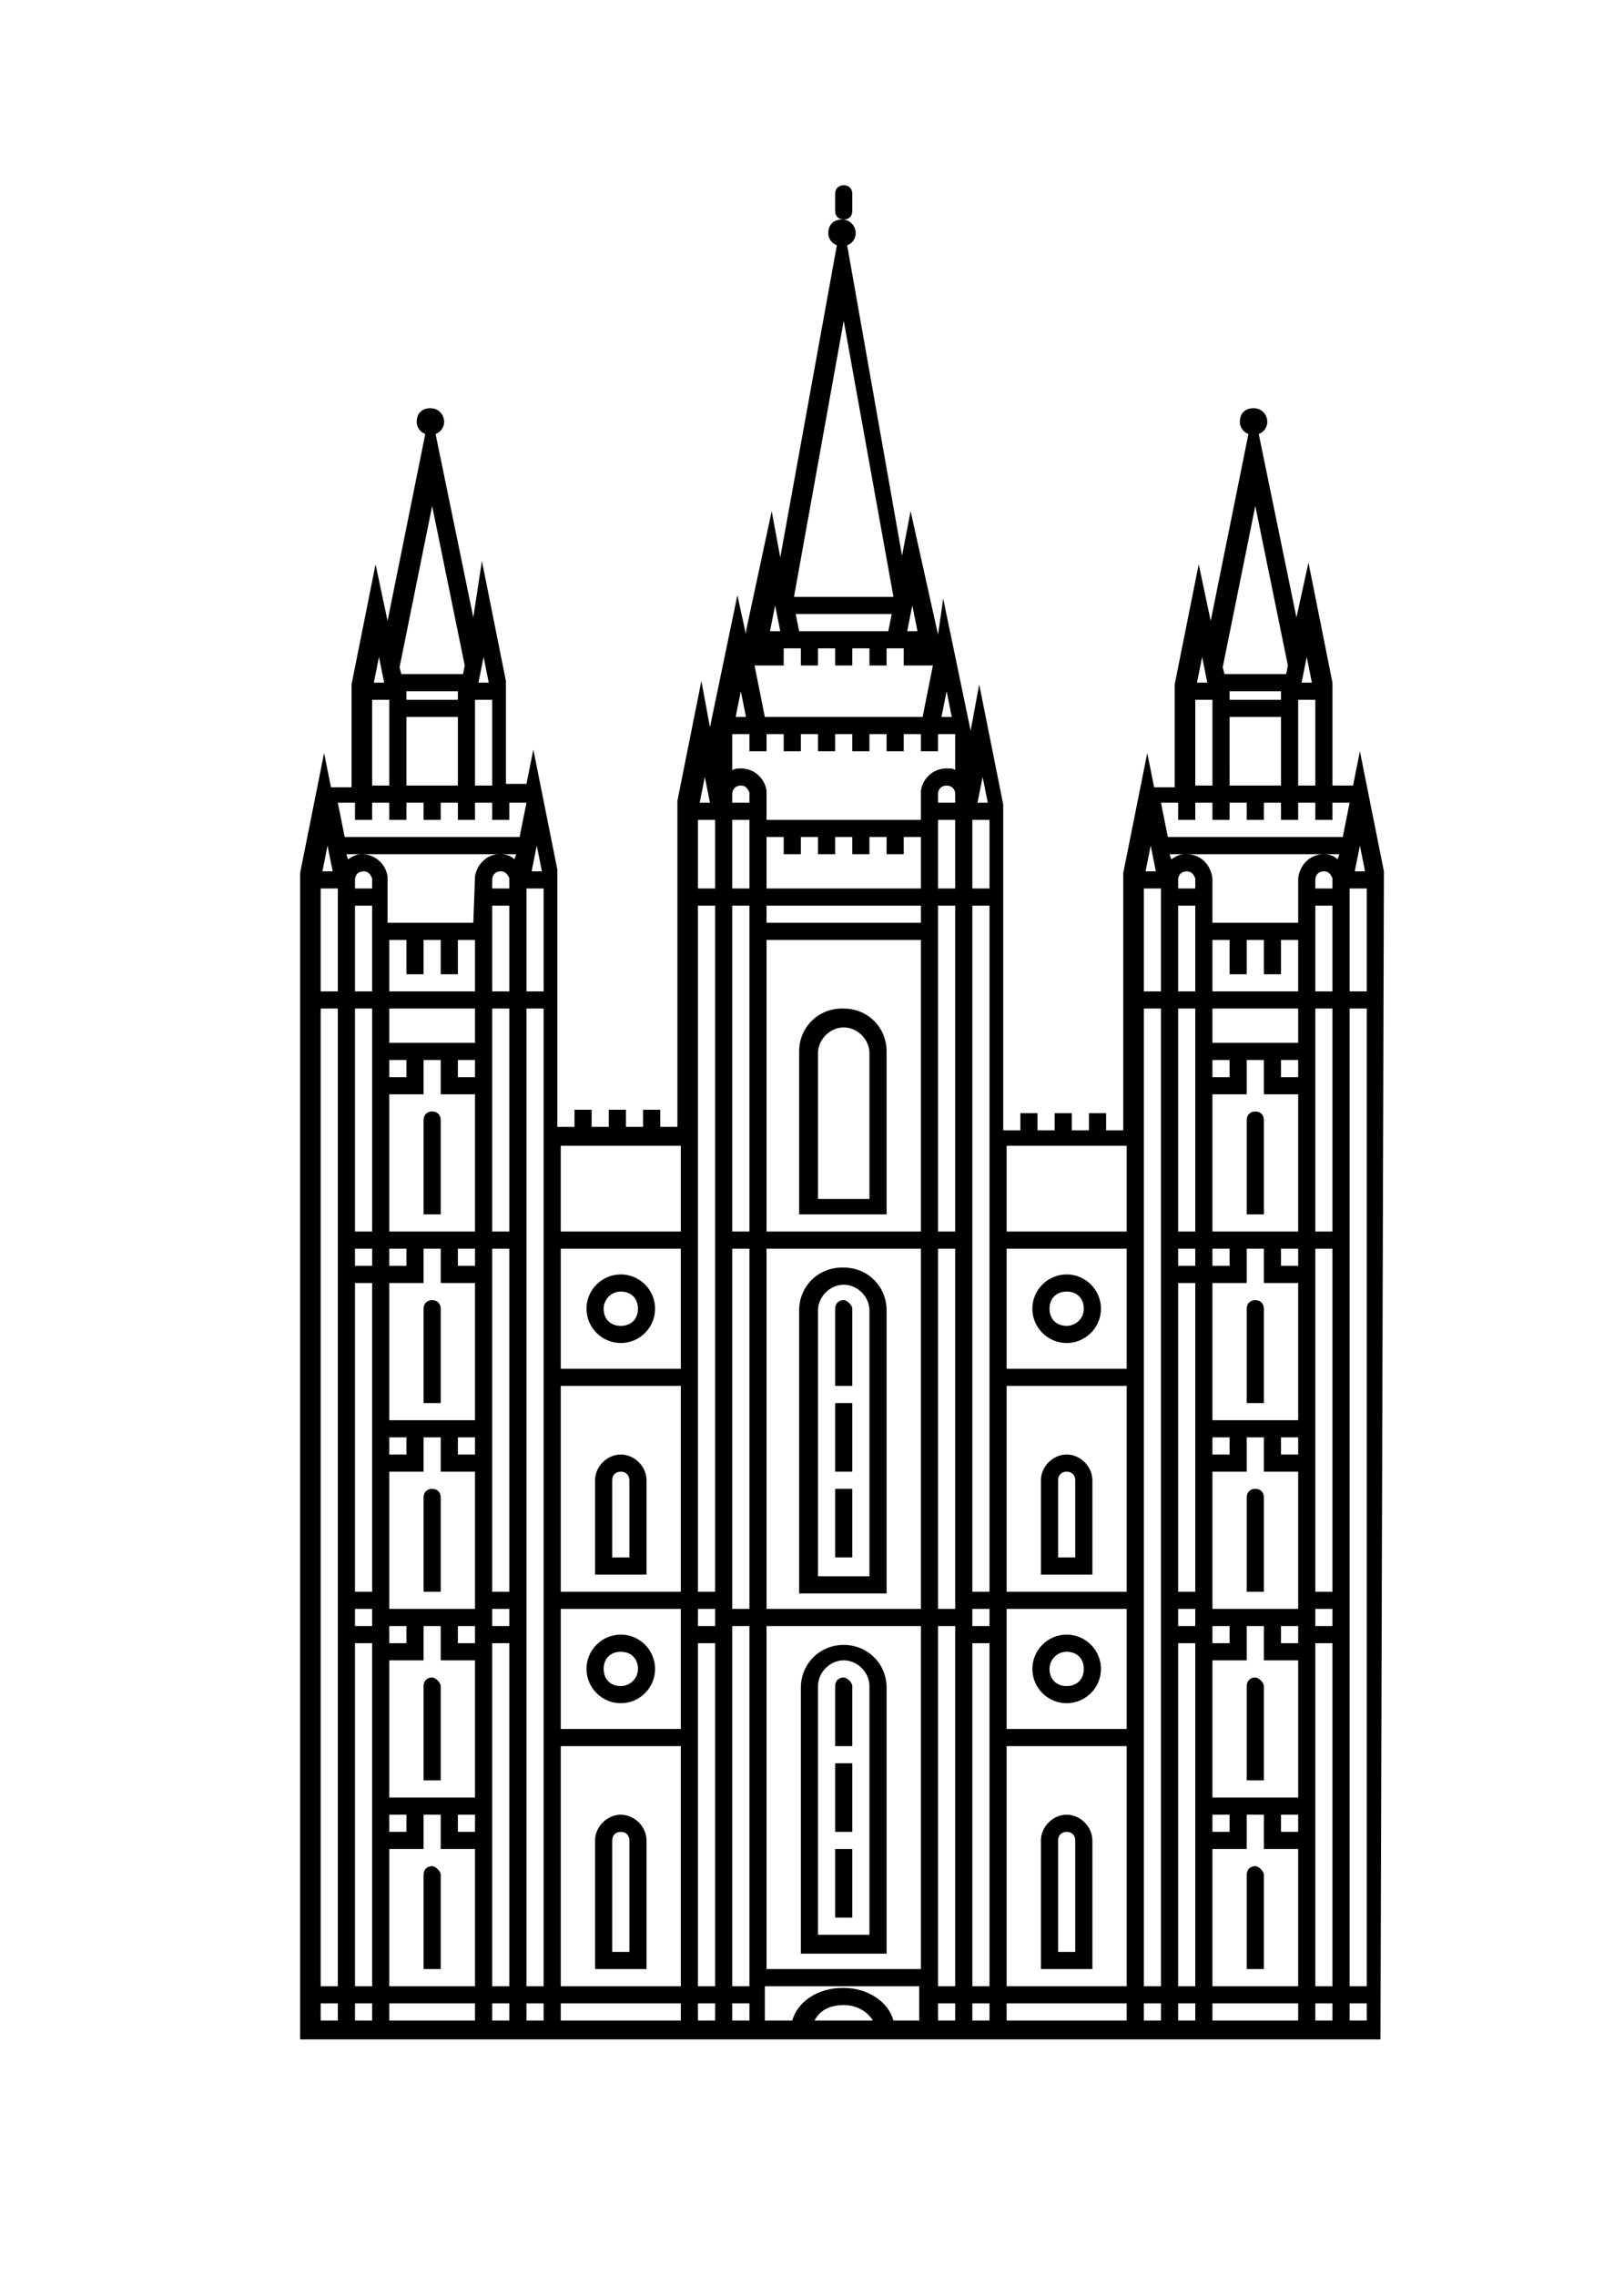 <svg xmlns="http://www.w3.org/2000/svg" xmlns:xlink="http://www.w3.org/1999/xlink" version="1.0" x="0px" y="0px" viewBox="0 0 94.7 132.7" enable-background="new 0 0 94.7 132.7" xml:space="preserve"><g><path d="M80.7,50.8l-1.4-7l-0.4,2h-1.2v-6h0h0l-1.4-7L75.6,36l-2.2-10.7c0.3-0.1,0.5-0.4,0.5-0.7c0-0.4-0.3-0.8-0.8-0.8   s-0.8,0.3-0.8,0.8c0,0.3,0.2,0.6,0.5,0.7l-2.2,10.9l-0.7-3.3l-1.4,7h0v1v5h-1.2l-0.4-2l-1.4,7h0v0l0,0h0v7v1v7h-1v-1h-1v1h-1v-1h-1   v1h-1v-1h-1v1h-1v-13v-1v-5h0l-1.4-7l-0.5,2.7l-1.6-7.7L54.7,37l-1.6-7.2l-0.5,2.6l-3.2-18.1c0.3-0.1,0.5-0.4,0.5-0.7   c0-0.4-0.3-0.8-0.8-0.8s-0.8,0.3-0.8,0.8c0,0.3,0.2,0.6,0.5,0.7l-3.3,18.2l-0.5-2.7l-1.5,7h0v0l0,0.2l-0.5-2.3l-1.6,7.7l-0.5-2.7   l-1.4,7h0v1v4v1v13h-1v-1h-1v1h-1v-1h-1v1h-1v-1h-1v1h-1v-15h0l-1.4-7l-0.4,2h-1.2v-6h0h0l-1.4-7L27.6,36l-2.2-10.7   c0.3-0.1,0.5-0.4,0.5-0.7c0-0.4-0.3-0.8-0.8-0.8s-0.8,0.3-0.8,0.8c0,0.3,0.2,0.6,0.5,0.7l-2.2,10.9l-0.7-3.3l-1.4,7h0v1v5h-1.2   l-0.4-2l-1.4,7h0v0l0,0h0v7v1v57v1v1v1h1h1h1h1h1h5h1h1h1h1h1h7h1h1h1h1h1h9h1h1h1h1h1h7h1h1h1h1h1h5h1h1h1h1h1h0L80.7,50.8   L80.7,50.8z M77.7,94.8h-1v-1h1V94.8z M75.7,106.8h-1v-1h1V106.8z M75.7,104.8h-1h-1h-1h-1h-1v-8h1h1v-1v-1h1v1v1h1h1V104.8z    M70.7,105.8h1v1h-1V105.8z M68.7,72.8h1v1h-1V72.8z M72.7,56.8v-2h1v2h1v-2h1v3h-5v-3h1v2H72.7z M76.7,51.3L76.7,51.3   c0-0.3,0.2-0.5,0.5-0.5h0c0.3,0,0.4,0.2,0.5,0.4v0.6h-1V51.3z M75.7,58.8v2h-1h-1h-1h-1h-1v-2H75.7z M75.7,62.8h-1v-1h1V62.8z    M71.7,61.8v1h-1v-1H71.7z M70.7,63.8h1h1v-1v-1h1v1v1h1h1v8h-1h-1h-1h-1h-1V63.8z M70.7,74.8h1h1v-1v-1h1v1v1h1h1v8h-1h-1h-1h-1   h-1V74.8z M75.7,84.8h-1v-1h1V84.8z M71.7,83.8v1h-1v-1H71.7z M70.7,94.8h1v1h-1V94.8z M70.7,93.8v-8h1h1v-1v-1h1v1v1h1h1v8h-1h-1   h-1h-1H70.7z M75.7,94.8v1h-1v-1H75.7z M75.7,73.8h-1v-1h1V73.8z M71.7,72.8v1h-1v-1H71.7z M68.7,74.8h1v8v1v9h-1V74.8z M68.7,93.8   h1v1h-1V93.8z M77.7,92.8h-1v-20h1V92.8z M77.7,71.8h-1v-13h1V71.8z M76.7,57.8v-5h1v5H76.7z M78,50.1c-0.2-0.2-0.5-0.3-0.8-0.3   h0.9L78,50.1z M75.7,51.2L75.7,51.2l0,2.6h-1h-1h-1h-1h-1v-2.6h0c-0.1-0.8-0.7-1.4-1.5-1.4h8C76.4,49.8,75.8,50.4,75.7,51.2z    M68.7,51.3L68.7,51.3c0-0.3,0.2-0.5,0.5-0.5h0c0.3,0,0.4,0.2,0.5,0.4v0.6h-1V51.3z M68.3,50.1l-0.1-0.3h0.9   C68.8,49.8,68.6,49.9,68.3,50.1z M68.7,52.8h1v1v1v3h-1V52.8z M69.7,58.8v2v1v10h-1v-13H69.7z M68.7,95.8h1v9v1v10h-1V95.8z    M70.7,107.8h1h1v-1v-1h1v1v1h1h1v8h-5V107.8z M76.7,95.8h1v20h-1V95.8z M78.7,58.8h1v57h-1V58.8z M78.7,57.8v-6h1v6H78.7z    M79.6,50.8H79l0.3-1.5L79.6,50.8z M71.7,40.3h3v0.5h-3V40.3z M71.7,41.8h3v4h-1h-1h-1V41.8z M75.7,41.8L75.7,41.8l0-1h1v5h-1V41.8   z M76.5,39.8h-0.6l0.3-1.5L76.5,39.8z M73.2,29.5l1.9,9.3l-0.1,0.5h-3.6l-0.1-0.4L73.2,29.5z M70.4,39.8h-0.6l0.3-1.5L70.4,39.8z    M69.7,40.8h1v5h-1V40.8z M68.7,46.8v1h1v-1h1v1h1v-1h1v1h1v-1h1v1h1v-1h1v1h1v-1h1l-0.4,2H68.1l-0.4-2H68.7z M67.4,50.8h-0.6   l0.3-1.5L67.4,50.8z M66.7,51.8h1v6h-1V51.8z M67.7,58.8v57h-1v-57H67.7z M42.2,42.4L42.2,42.4L42.2,42.4L42.2,42.4z M42.7,42.8h1   v1h1v-1h1v1h1v-1h1v1h1v-1h1v1h1v-1h1v1h1v-1h1v1h1v-1h1v2.1c-0.1-0.1-0.3-0.1-0.5-0.1h0c-0.8,0-1.4,0.6-1.5,1.3h0v0.7v1h-1h-1h-1   h-1h-1h-1h-1h-1h-1v-1.7h0c-0.1-0.7-0.7-1.3-1.5-1.3h0c-0.2,0-0.3,0-0.5,0.1V42.8z M46.4,35.8H52l-0.2,1h-0.1h-1h-1h-1h-1h-1h-0.1   L46.4,35.8z M46.3,34.8l2.9-16.1l2.9,16.1H46.3z M46.7,37.8v1h1v-1h1v1h1v-1h1v1h1v-1h1v1h1h0.7l-0.6,3h-0.1h-1h-1h-1h-1h-1h-1h-1   h-1h-1h-0.1l-0.6-3h0.7h1v-1H46.7z M58.7,72.8h7v7h-7V72.8z M65.7,100.8h-7v-7h7V100.8z M65.7,92.8h-7v-12h7V92.8z M57.7,94.8h-1   v-1h1V94.8z M43.7,46.8h-1h0v-0.5l0,0c0-0.3,0.2-0.5,0.5-0.5h0c0.3,0,0.4,0.2,0.5,0.4V46.8z M46.7,49.8v-1h1v1h1v-1h1v1h1v-1h1v1h1   v-1h1v3h-9v-3h1v1H46.7z M53.7,52.8v1h-9v-1H53.7z M53.7,54.8v17h-9v-17H53.7z M53.7,72.8v21h-9v-21H53.7z M54.7,72.8h1v21h-1V72.8   z M55.7,71.8h-1v-17v-1v-1h1V71.8z M54.7,51.8v-3v-1h1v4H54.7z M54.7,46.3L54.7,46.3c0-0.3,0.2-0.5,0.5-0.5h0   c0.3,0,0.5,0.2,0.5,0.5v0.5h0h-1V46.3z M42.7,47.8h1v1v3h-1V47.8z M43.7,52.8v1v1v17h-1v-19H43.7z M43.7,72.8v21h-1v-21H43.7z    M41.7,94.8h-1v-1h1V94.8z M32.7,80.8h7v12h-7V80.8z M32.7,93.8h7v7h-7V93.8z M39.7,79.8h-7v-7h7V79.8z M31.7,51.8v6h-1v-6H31.7z    M29.7,94.8h-1v-1h1V94.8z M27.7,106.8h-1v-1h1V106.8z M27.7,104.8h-1h-1h-1h-1h-1v-8h1h1v-1v-1h1v1v1h1h1V104.8z M22.7,105.8h1v1   h-1V105.8z M20.7,74.8h1v8v1v9h-1V74.8z M24.7,56.8v-2h1v2h1v-2h1v3h-5v-3h1v2H24.7z M28.7,51.3L28.7,51.3c0-0.3,0.2-0.5,0.5-0.5h0   c0.3,0,0.4,0.2,0.5,0.4v0.6h-1V51.3z M27.7,58.8v2h-1h-1h-1h-1h-1v-2H27.7z M27.7,62.8h-1v-1h1V62.8z M23.7,61.8v1h-1v-1H23.7z    M22.7,63.8h1h1v-1v-1h1v1v1h1h1v8h-1h-1h-1h-1h-1V63.8z M22.7,74.8h1h1v-1v-1h1v1v1h1h1v8h-1h-1h-1h-1h-1V74.8z M27.7,84.8h-1v-1   h1V84.8z M23.7,83.8v1h-1v-1H23.7z M22.7,94.8h1v1h-1V94.8z M22.7,93.8v-8h1h1v-1v-1h1v1v1h1h1v8h-1h-1h-1h-1H22.7z M27.7,94.8v1   h-1v-1H27.7z M27.7,73.8h-1v-1h1V73.8z M23.7,72.8v1h-1v-1H23.7z M20.7,93.8h1v1h-1V93.8z M29.7,92.8h-1v-20h1V92.8z M28.7,71.8   v-13h1v13H28.7z M28.7,57.8v-5h1v5H28.7z M30,50.1c-0.2-0.2-0.5-0.3-0.8-0.3h0.9L30,50.1z M27.7,51.1L27.7,51.1l-0.1,2.7h-1h-1h-1   h-1h-1v-2.7h0c-0.1-0.7-0.7-1.3-1.5-1.3h8C28.4,49.8,27.8,50.4,27.7,51.1z M20.7,51.3L20.7,51.3c0-0.3,0.2-0.5,0.5-0.5h0   c0.3,0,0.4,0.2,0.5,0.4v0.6h-1V51.3z M20.3,50.1l-0.1-0.3h0.9C20.8,49.8,20.6,49.9,20.3,50.1z M20.7,52.8h1v1v1v3h-1V52.8z    M21.7,58.8v2v1v10h-1v-13H21.7z M21.7,72.8v1h-1v-1H21.7z M20.7,95.8h1v9v1v10h-1V95.8z M22.7,107.8h1h1v-1v-1h1v1v1h1h1v8h-5   V107.8z M28.7,95.8h1v20h-1V95.8z M30.7,72.8v-1v-13h1v57h-1V72.8z M32.7,101.8h7v14h-7V101.8z M40.7,95.8h1v20h-1V95.8z    M42.7,94.8h1v21h-1V94.8z M44.7,94.8h9v20h-9V94.8z M54.7,94.8h1v21h-1V94.8z M56.7,95.8h1v20h-1V95.8z M58.7,101.8h7v14h-7V101.8   z M59.7,66.8h1h1h1h1h1h1v5h-7v-5H59.7z M57.7,92.8h-1v-40h1V92.8z M56.7,51.8v-4h1v4H56.7z M57.6,46.8H57l0.3-1.5L57.6,46.8z    M55.5,41.8h-0.6l0.3-1.5L55.5,41.8z M53.5,36.8h-0.6l0.3-1.5L53.5,36.8z M45.5,36.8h-0.6l0.3-1.5L45.5,36.8z M43.5,41.8h-0.6   l0.3-1.5L43.5,41.8z M41.7,42.8L41.7,42.8L41.7,42.8L41.7,42.8z M41.4,46.8h-0.6l0.3-1.5L41.4,46.8z M40.7,47.8h1v4h-1V47.8z    M41.7,52.8v19v1v20h-1v-40H41.7z M33.7,66.8h1h1h1h1h1h1v5h-7v-5H33.7z M31.6,50.8H31l0.3-1.5L31.6,50.8z M23.7,40.3h3v0.5h-3   V40.3z M23.7,41.8h3v4h-1h-1h-1V41.8z M27.7,41.8L27.7,41.8l0-1h1v5h-1V41.8z M28.5,39.8h-0.6l0.3-1.5L28.5,39.8z M25.2,29.5   l1.9,9.3l-0.1,0.5h-3.6l-0.1-0.4L25.2,29.5z M22.4,39.8h-0.6l0.3-1.5L22.4,39.8z M21.7,40.8h1v5h-1V40.8z M20.7,46.8v1h1v-1h1v1h1   v-1h1v1h1v-1h1v1h1v-1h1v1h1v-1h1l-0.4,2H20.1l-0.4-2H20.7z M19.4,50.8h-0.6l0.3-1.5L19.4,50.8z M18.7,51.8h1v6h-1V51.8z    M18.7,58.8h1v13v1v43h-1V58.8z M18.7,117.8v-1h1v1H18.7z M20.7,117.8v-1h1v1H20.7z M22.7,117.8v-1h5v1H22.7z M28.7,117.8v-1h1v1   H28.7z M30.7,117.8v-1h1v1H30.7z M32.7,117.8v-1h7v1H32.7z M40.7,117.8v-1h1v1H40.7z M42.7,117.8v-1h1v1H42.7z M47.5,117.8   c0.3-0.6,0.9-0.9,1.7-0.9h0c0.8,0,1.4,0.4,1.7,0.9H47.5z M52.1,117.8c-0.3-1.1-1.5-1.9-2.9-1.9h-0.1c-1.4,0-2.6,0.8-2.9,1.9h-1.6   v-2h9v1v1H52.1z M54.7,117.8v-1h1v1H54.7z M56.7,117.8v-1h1v1H56.7z M58.7,117.8v-1h7v1H58.7z M66.7,117.8v-1h1v1H66.7z    M68.7,117.8v-1h1v1H68.7z M70.7,117.8v-1h5v1H70.7z M76.7,117.8v-1h1v1H76.7z M78.7,117.8v-1h1v1H78.7z"></path><path d="M25.7,65.3c0-0.3-0.2-0.5-0.5-0.5s-0.5,0.2-0.5,0.5v5.5h1V65.3z"></path><path d="M25.7,76.3c0-0.3-0.2-0.5-0.5-0.5s-0.5,0.2-0.5,0.5v5.5h1V76.3z"></path><path d="M25.7,87.3c0-0.3-0.2-0.5-0.5-0.5s-0.5,0.2-0.5,0.5v5.5h1V87.3z"></path><path d="M25.2,97.8c-0.3,0-0.5,0.2-0.5,0.5v5.5h1v-5.5C25.7,98.1,25.4,97.8,25.2,97.8z"></path><path d="M25.2,108.8c-0.3,0-0.5,0.2-0.5,0.5v5.5h1v-5.5C25.7,109.1,25.4,108.8,25.2,108.8z"></path><path d="M73.7,65.3c0-0.3-0.2-0.5-0.5-0.5s-0.5,0.2-0.5,0.5v5.5h1V65.3z"></path><path d="M73.7,76.3c0-0.3-0.2-0.5-0.5-0.5s-0.5,0.2-0.5,0.5v5.5h1V76.3z"></path><path d="M73.7,87.3c0-0.3-0.2-0.5-0.5-0.5s-0.5,0.2-0.5,0.5v5.5h1V87.3z"></path><path d="M73.2,97.8c-0.3,0-0.5,0.2-0.5,0.5v5.5h1v-5.5C73.7,98.1,73.4,97.8,73.2,97.8z"></path><path d="M73.2,108.8c-0.3,0-0.5,0.2-0.5,0.5v5.5h1v-5.5C73.7,109.1,73.4,108.8,73.2,108.8z"></path><path d="M49.2,75.8c-0.3,0-0.5,0.2-0.5,0.5v4.5h1v-4.5C49.7,76.1,49.4,75.8,49.2,75.8z"></path><path d="M49.2,97.8c-0.3,0-0.5,0.2-0.5,0.5v3.5h1v-3.5C49.7,98.1,49.4,97.8,49.2,97.8z"></path><rect x="48.7" y="81.8" width="1" height="4"></rect><rect x="48.7" y="86.8" width="1" height="4"></rect><rect x="48.7" y="102.8" width="1" height="4"></rect><rect x="48.7" y="107.8" width="1" height="4"></rect><path d="M36.2,78.3c1.1,0,2-0.9,2-2c0-1.1-0.9-2-2-2s-2,0.9-2,2C34.2,77.4,35.1,78.3,36.2,78.3z M36.2,75.3c0.6,0,1,0.4,1,1   c0,0.6-0.4,1-1,1s-1-0.4-1-1C35.2,75.8,35.6,75.3,36.2,75.3z"></path><path d="M36.2,95.3c-1.1,0-2,0.9-2,2c0,1.1,0.9,2,2,2s2-0.9,2-2C38.2,96.2,37.3,95.3,36.2,95.3z M36.2,98.3c-0.6,0-1-0.4-1-1   c0-0.6,0.4-1,1-1s1,0.4,1,1C37.2,97.9,36.7,98.3,36.2,98.3z"></path><path d="M62.2,74.3c-1.1,0-2,0.9-2,2c0,1.1,0.9,2,2,2s2-0.9,2-2C64.2,75.2,63.3,74.3,62.2,74.3z M62.2,77.3c-0.6,0-1-0.4-1-1   c0-0.6,0.4-1,1-1s1,0.4,1,1C63.2,76.9,62.7,77.3,62.2,77.3z"></path><path d="M62.2,99.3c1.1,0,2-0.9,2-2c0-1.1-0.9-2-2-2s-2,0.9-2,2C60.2,98.4,61.1,99.3,62.2,99.3z M62.2,96.3c0.6,0,1,0.4,1,1   c0,0.6-0.4,1-1,1s-1-0.4-1-1C61.2,96.8,61.6,96.3,62.2,96.3z"></path><path d="M36.2,84.8L36.2,84.8c-0.8,0-1.5,0.7-1.5,1.5v5.5h3v-5.5C37.7,85.5,37,84.8,36.2,84.8z M36.7,90.8h-1l0-4.5   c0-0.3,0.2-0.5,0.5-0.5h0c0.3,0,0.5,0.2,0.5,0.5L36.7,90.8z"></path><path d="M36.2,105.8L36.2,105.8c-0.8,0-1.5,0.7-1.5,1.5v7.5h3v-7.5C37.7,106.5,37,105.8,36.2,105.8z M36.7,113.8h-1l0-6.5   c0-0.3,0.2-0.5,0.5-0.5h0c0.3,0,0.5,0.2,0.5,0.5L36.7,113.8z"></path><path d="M63.7,91.8v-5.5c0-0.8-0.7-1.5-1.5-1.5h0c-0.8,0-1.5,0.7-1.5,1.5v5.5H63.7z M61.7,86.3c0-0.3,0.2-0.5,0.5-0.5h0   c0.3,0,0.5,0.2,0.5,0.5l0,4.5h-1L61.7,86.3z"></path><path d="M62.2,105.8L62.2,105.8c-0.8,0-1.5,0.7-1.5,1.5v7.5h3v-7.5C63.7,106.5,63,105.8,62.2,105.8z M62.7,113.8h-1l0-6.5   c0-0.3,0.2-0.5,0.5-0.5h0c0.3,0,0.5,0.2,0.5,0.5L62.7,113.8z"></path><path d="M51.7,70.8v-9.5c0-1.4-1.1-2.5-2.5-2.5h-0.1c-1.4,0-2.5,1.1-2.5,2.5v9.5H51.7z M47.7,61.4c0-0.8,0.7-1.5,1.5-1.5h0   c0.8,0,1.5,0.7,1.5,1.5l0,8.5h-3L47.7,61.4z"></path><path d="M51.7,92.8V76.4c0-1.4-1.1-2.5-2.5-2.5h-0.1c-1.4,0-2.5,1.1-2.5,2.5v16.5H51.7z M47.7,76.4c0-0.8,0.7-1.5,1.5-1.5h0   c0.8,0,1.5,0.7,1.5,1.5l0,15.5h-3L47.7,76.4z"></path><path d="M49.2,95.9L49.2,95.9c-1.4,0-2.5,1.1-2.5,2.5v15.5h5V98.4C51.7,97,50.6,95.9,49.2,95.9z M50.7,112.8h-3l0-14.5   c0-0.8,0.7-1.5,1.5-1.5h0c0.8,0,1.5,0.7,1.5,1.5L50.7,112.8z"></path><path d="M49.7,12.3v-1c0-0.3-0.2-0.5-0.5-0.5s-0.5,0.2-0.5,0.5v1c0,0.3,0.2,0.5,0.5,0.5S49.7,12.6,49.7,12.3z"></path></g></svg>